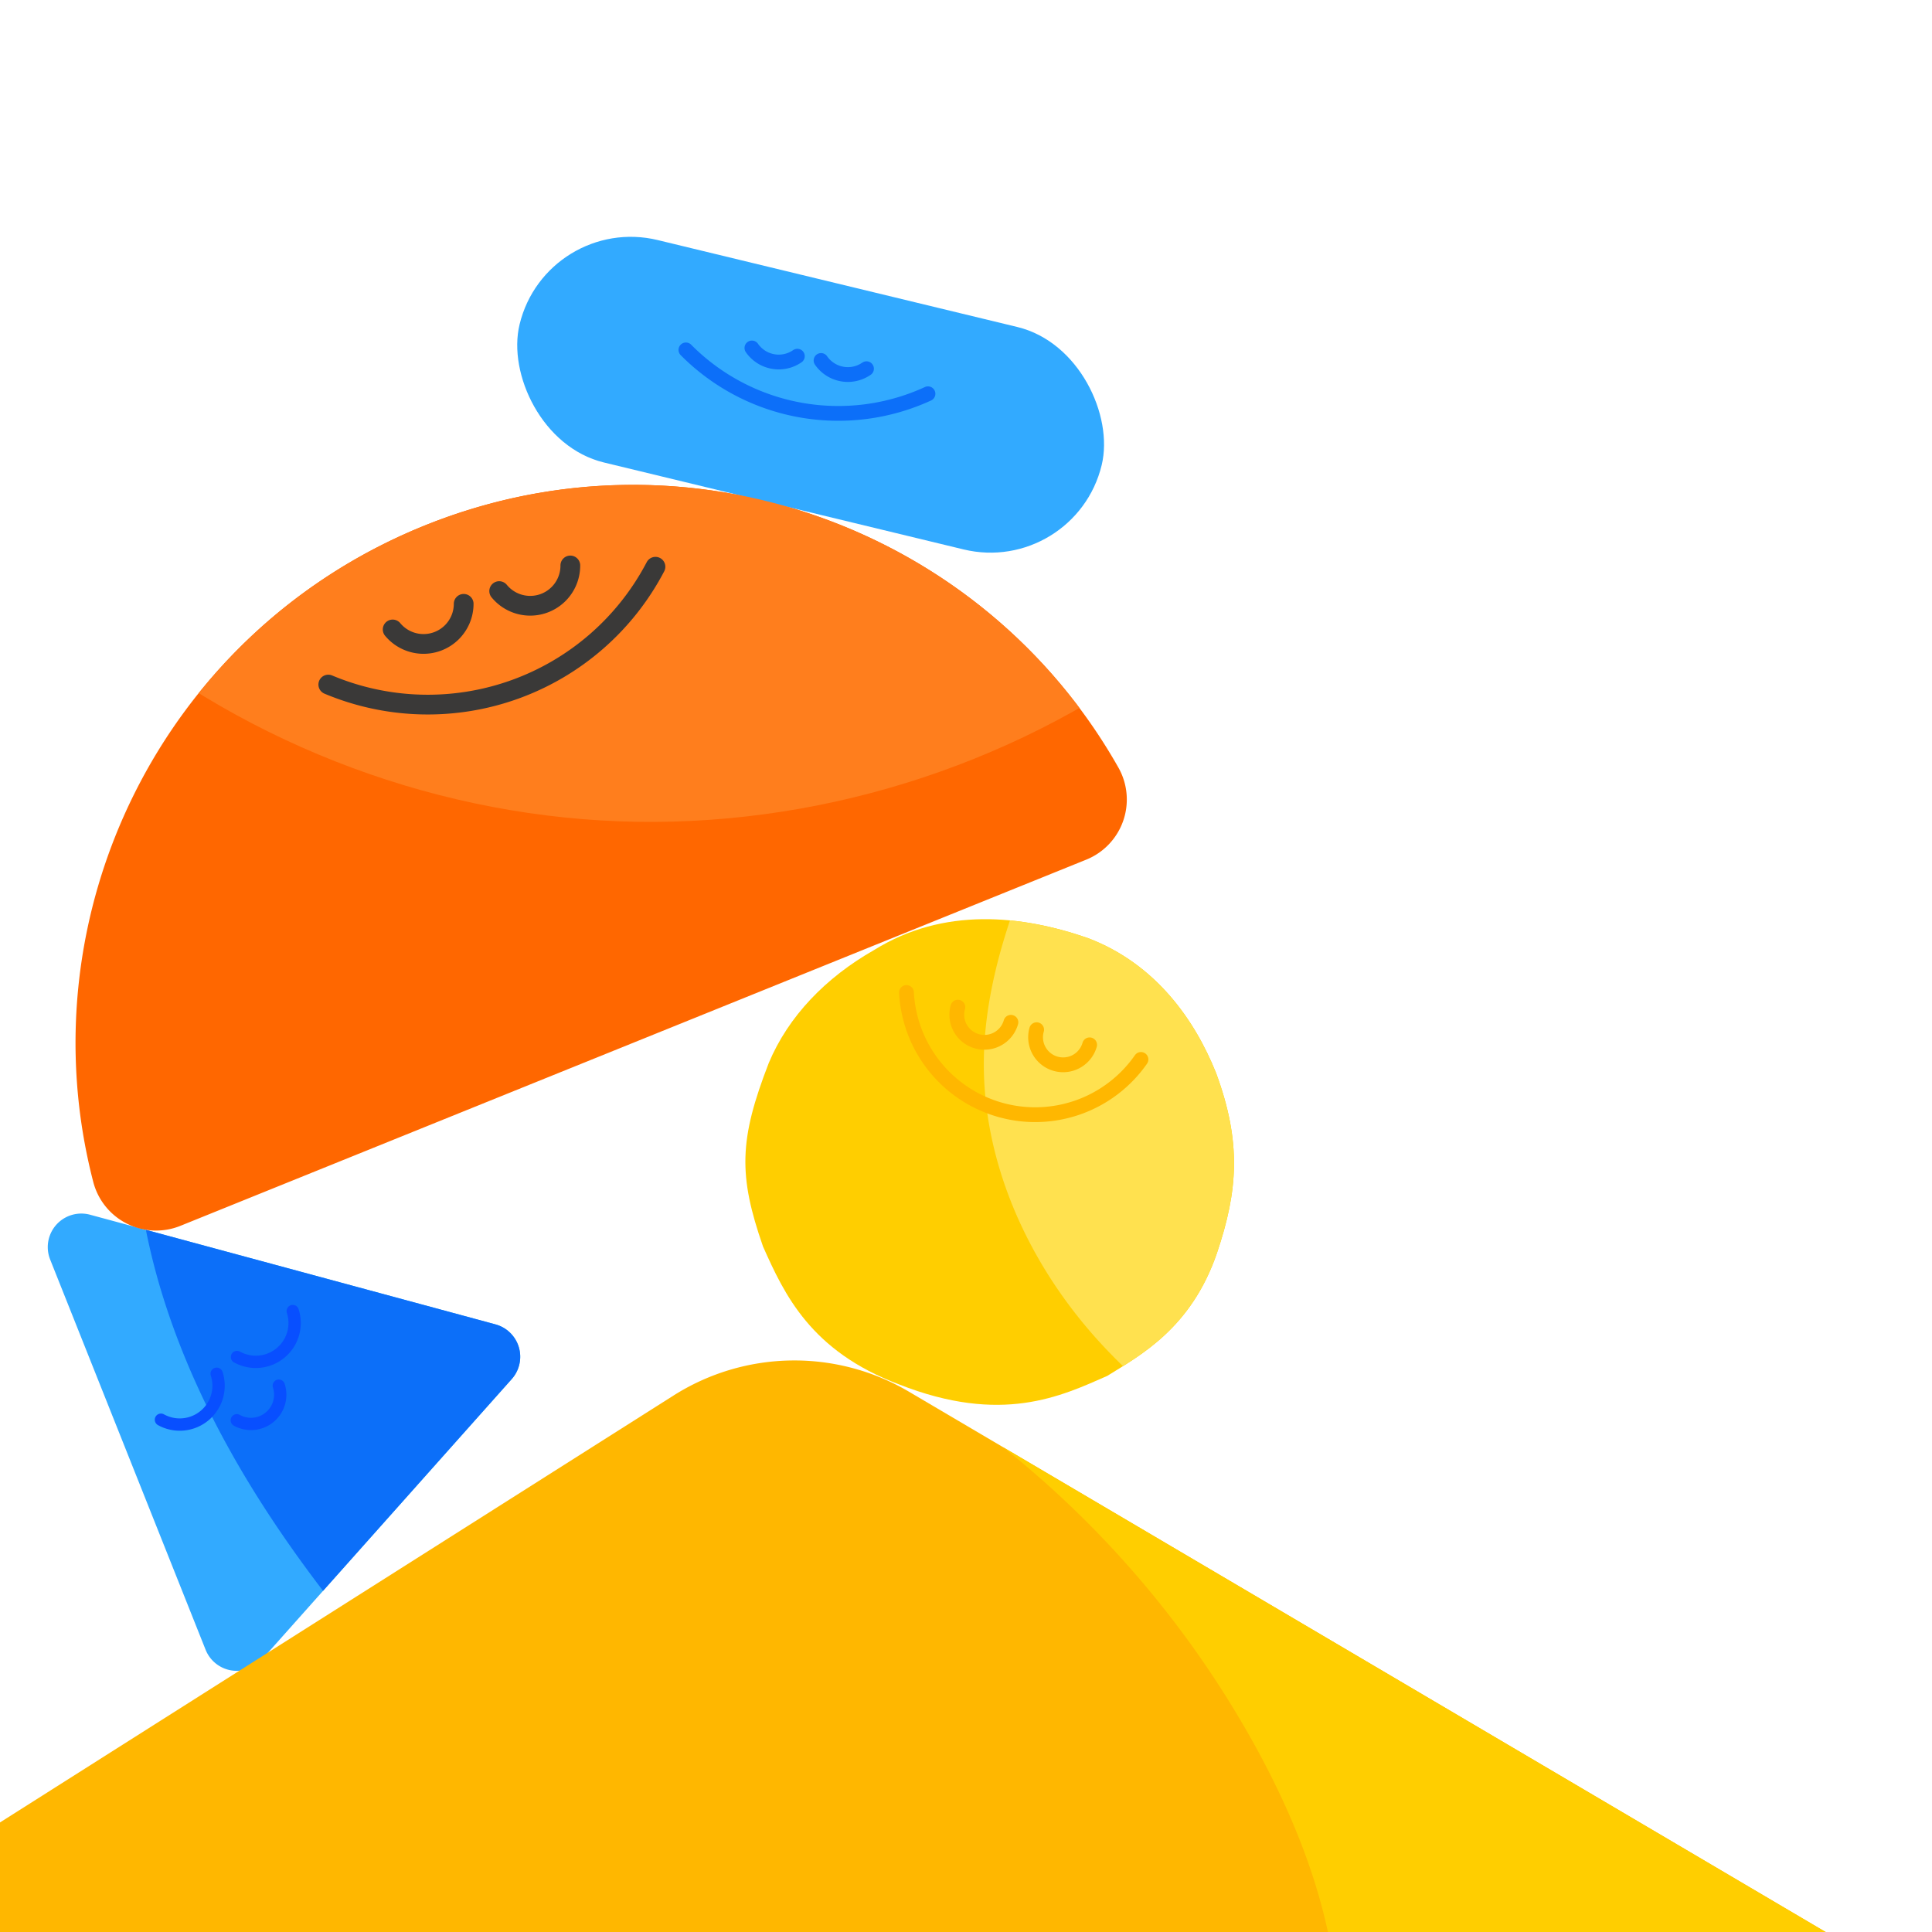 <svg id="Layer_1" data-name="Layer 1" xmlns="http://www.w3.org/2000/svg" xmlns:xlink="http://www.w3.org/1999/xlink" viewBox="0 0 925 925"><defs><style>.cls-1,.cls-12,.cls-13,.cls-14,.cls-17{fill:none;}.cls-2{fill:#32aaff;}.cls-3{clip-path:url(#clip-path);}.cls-4{fill:#ffb700;}.cls-5{clip-path:url(#clip-path-2);}.cls-6{fill:#ffce00;}.cls-7{fill:#ff6700;}.cls-8{clip-path:url(#clip-path-3);}.cls-9{fill:#ffe14f;}.cls-10{clip-path:url(#clip-path-4);}.cls-11{fill:#ff7e1d;}.cls-12{stroke:#3a3938;stroke-width:9.45px;}.cls-12,.cls-13,.cls-14,.cls-17{stroke-linecap:round;stroke-linejoin:round;}.cls-13{stroke:#ffb700;}.cls-13,.cls-14{stroke-width:7.08px;}.cls-14{stroke:#0c6ff9;}.cls-15{clip-path:url(#clip-path-5);}.cls-16{fill:#0c6ff9;}.cls-17{stroke:#084fff;stroke-width:5.9px;}</style><clipPath id="clip-path"><rect class="cls-1" y="5.16" width="925" height="919.84"/></clipPath><clipPath id="clip-path-2"><path class="cls-1" d="M-584.27,1242.89,322.48,668.14a108.05,108.05,0,0,1,112.71-1.82l978.24,576.57Z"/></clipPath><clipPath id="clip-path-3"><path class="cls-1" d="M582.67,599.88C570.33,636,545.75,649,530.11,658.76c-22,9.67-50.48,23.47-99.81,4-42.09-15.9-54.69-42.85-65-66-11.84-34.06-11.47-51.1,2.77-87.82,9.31-22.27,27.21-40.86,50.38-54.06,33.45-20.82,70.83-16.69,102.36-5.77,32.69,12.37,51.35,39.53,61.38,64.52,12.29,33.19,10.53,56.46.48,86.23"/></clipPath><clipPath id="clip-path-4"><path class="cls-1" d="M203.16,251.67C77.46,302.49,11.52,438.16,44.68,566a31.07,31.07,0,0,0,41.73,20.89l433.64-175.3a31.06,31.06,0,0,0,15.47-44C470.56,252.59,328.86,200.86,203.16,251.67Z"/></clipPath><clipPath id="clip-path-5"><path class="cls-1" d="M24,603,98.43,789.84a16.06,16.06,0,0,0,26.92,4.74L245,660.27a16.06,16.06,0,0,0-7.8-26.19L43.07,581.57A16.06,16.06,0,0,0,24,603"/></clipPath></defs><title>visual-dotcom_category_page_corner_desktop_tablet-stress-202000806-kh</title><path class="cls-2" d="M24,603,98.43,789.84a16.06,16.06,0,0,0,26.92,4.74L245,660.27a16.06,16.06,0,0,0-7.8-26.19L43.07,581.57A16.06,16.06,0,0,0,24,603"/><g class="cls-3"><path class="cls-4" d="M-584.27,1242.89,322.48,668.14a108.05,108.05,0,0,1,112.71-1.82l978.24,576.57Z"/><g class="cls-5"><path class="cls-6" d="M444,666.67a477.76,477.76,0,0,1,158.2,171.54c20,36.84,35.21,77,38.23,118.78s-7.08,85.5-33.24,118.25c193.37,23.15,388.7,46.33,582.38,26-47.84-71.64-110.37-132-172.39-191.83C893.6,790.27,768.86,670.22,623.05,579.78"/></g></g><path class="cls-6" d="M582.67,599.88C570.33,636,545.75,649,530.11,658.76c-22,9.67-50.48,23.47-99.81,4-42.09-15.9-54.69-42.85-65-66-11.84-34.06-11.47-51.1,2.77-87.82,9.31-22.27,27.21-40.86,50.38-54.06,33.45-20.82,70.83-16.69,102.36-5.77,32.69,12.37,51.35,39.53,61.38,64.52,12.29,33.19,10.53,56.46.48,86.23"/><path class="cls-7" d="M203.16,251.67C77.46,302.49,11.52,438.16,44.68,566a31.07,31.07,0,0,0,41.73,20.89l433.64-175.3a31.06,31.06,0,0,0,15.47-44C470.56,252.59,328.86,200.86,203.16,251.67Z"/><rect class="cls-2" x="244.75" y="134.22" width="286.72" height="109.56" rx="54.78" transform="translate(55.28 -85.91) rotate(13.59)"/><g class="cls-8"><path class="cls-9" d="M645.05,722.05C599.87,703.11,557,676.89,524.4,640.28S470.29,555.93,471.05,507c.43-27.17,7.56-53.85,17.1-79.28A424.77,424.77,0,0,1,599,263.89c20.37,82.15,41.14,153.17,61.51,235.32C678.93,573.58,676,652,645.05,722.05Z"/></g><g class="cls-10"><path class="cls-11" d="M8.55,248.94c5.4,17.71,19.07,31.57,33.06,43.71,70.29,61,161.71,97.05,254.69,100.57s186.85-25.57,261.55-81c-18.2-58.11-37.81-118.61-80.76-161.76C423.25,96.34,342.82,79.56,266.8,72.94c-31.84-2.77-64.38-4.15-95.32,3.87C139,85.23,110.15,103.5,81.88,121.5"/></g><path class="cls-12" d="M188,301.37A19.22,19.22,0,0,0,222,289.1"/><path class="cls-12" d="M239,283a19.21,19.21,0,0,0,34.06-12.27"/><path class="cls-12" d="M157.18,327.75a123,123,0,0,0,156.64-56.41"/><path class="cls-13" d="M458.6,482.2A13.19,13.19,0,0,0,484,489.45"/><path class="cls-13" d="M496.32,493a13.19,13.19,0,1,0,25.37,7.24"/><path class="cls-13" d="M434,475.18a61.71,61.71,0,0,0,112.27,32.06"/><path class="cls-14" d="M393.1,172.59a15.63,15.63,0,0,0,21.76,3.94"/><path class="cls-14" d="M360,166.6a15.63,15.63,0,0,0,21.75,3.94"/><path class="cls-14" d="M328.4,167.53a102.78,102.78,0,0,0,115.89,21"/><g class="cls-15"><path class="cls-16" d="M89.85,422.29C58,482.43,57.73,555.82,78,620.76S137.49,743.21,181.67,795a1559.78,1559.78,0,0,0,111.22-148.3l-165.58-236"/></g><path class="cls-17" d="M113.38,680a14,14,0,0,0,20.1-16.57"/><path class="cls-17" d="M113.47,649.71a18.6,18.6,0,0,0,26.69-22"/><path class="cls-17" d="M77.06,679.73a18.59,18.59,0,0,0,26.68-22"/></svg>